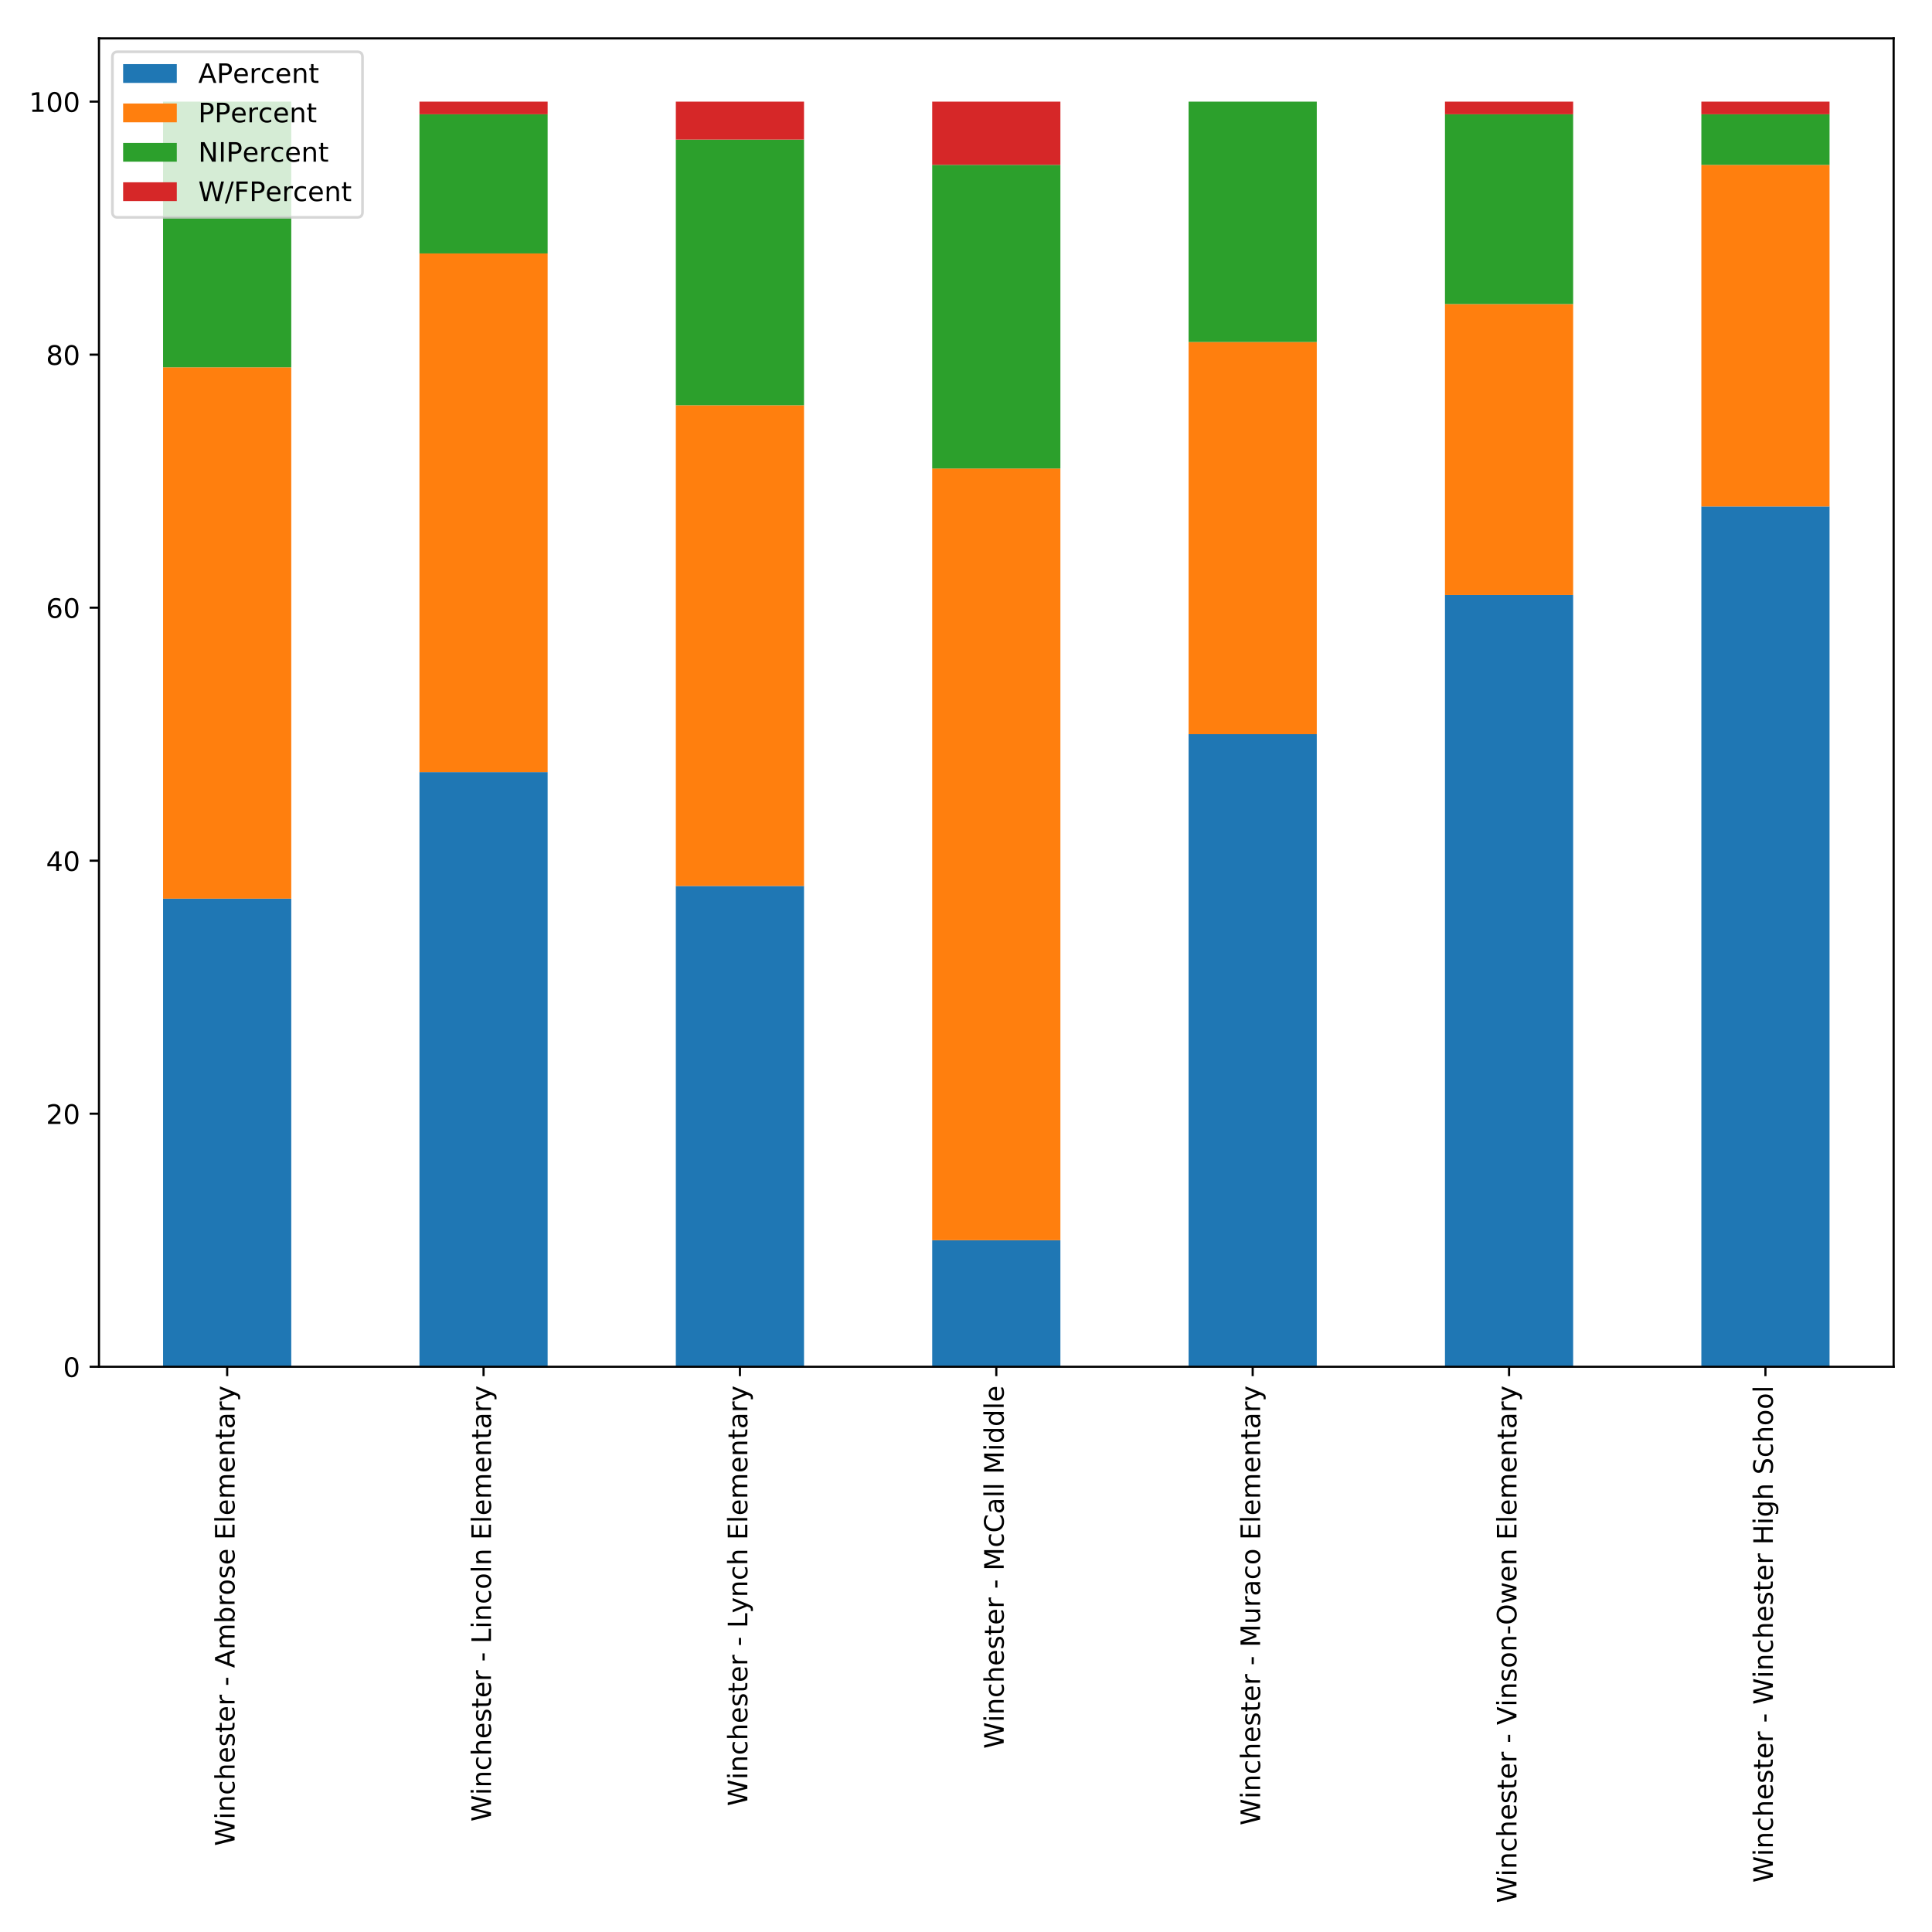<?xml version="1.0" encoding="utf-8" standalone="no"?>
<!DOCTYPE svg PUBLIC "-//W3C//DTD SVG 1.1//EN"
  "http://www.w3.org/Graphics/SVG/1.1/DTD/svg11.dtd">
<!-- Created with matplotlib (http://matplotlib.org/) -->
<svg height="720pt" version="1.1" viewBox="0 0 720 720" width="720pt" xmlns="http://www.w3.org/2000/svg" xmlns:xlink="http://www.w3.org/1999/xlink">
 <defs>
  <style type="text/css">
*{stroke-linecap:butt;stroke-linejoin:round;}
  </style>
 </defs>
 <g id="figure_1">
  <g id="patch_1">
   <path d="M 0 720 
L 720 720 
L 720 0 
L 0 0 
z
" style="fill:#ffffff;"/>
  </g>
  <g id="axes_1">
   <g id="patch_2">
    <path d="M 36.888 509.345 
L 705.7 509.345 
L 705.7 14.3 
L 36.888 14.3 
z
" style="fill:#ffffff;"/>
   </g>
   <g id="patch_3">
    <path clip-path="url(#p282d249df7)" d="M 60.774 509.345 
L 108.546 509.345 
L 108.546 334.901 
L 60.774 334.901 
z
" style="fill:#1f77b4;"/>
   </g>
   <g id="patch_4">
    <path clip-path="url(#p282d249df7)" d="M 156.318 509.345 
L 204.091 509.345 
L 204.091 287.754 
L 156.318 287.754 
z
" style="fill:#1f77b4;"/>
   </g>
   <g id="patch_5">
    <path clip-path="url(#p282d249df7)" d="M 251.863 509.345 
L 299.635 509.345 
L 299.635 330.186 
L 251.863 330.186 
z
" style="fill:#1f77b4;"/>
   </g>
   <g id="patch_6">
    <path clip-path="url(#p282d249df7)" d="M 347.408 509.345 
L 395.18 509.345 
L 395.18 462.198 
L 347.408 462.198 
z
" style="fill:#1f77b4;"/>
   </g>
   <g id="patch_7">
    <path clip-path="url(#p282d249df7)" d="M 442.952 509.345 
L 490.725 509.345 
L 490.725 273.609 
L 442.952 273.609 
z
" style="fill:#1f77b4;"/>
   </g>
   <g id="patch_8">
    <path clip-path="url(#p282d249df7)" d="M 538.497 509.345 
L 586.269 509.345 
L 586.269 221.748 
L 538.497 221.748 
z
" style="fill:#1f77b4;"/>
   </g>
   <g id="patch_9">
    <path clip-path="url(#p282d249df7)" d="M 634.042 509.345 
L 681.814 509.345 
L 681.814 188.745 
L 634.042 188.745 
z
" style="fill:#1f77b4;"/>
   </g>
   <g id="patch_10">
    <path clip-path="url(#p282d249df7)" d="M 60.774 334.901 
L 108.546 334.901 
L 108.546 136.883 
L 60.774 136.883 
z
" style="fill:#ff7f0e;"/>
   </g>
   <g id="patch_11">
    <path clip-path="url(#p282d249df7)" d="M 156.318 287.754 
L 204.091 287.754 
L 204.091 94.45 
L 156.318 94.45 
z
" style="fill:#ff7f0e;"/>
   </g>
   <g id="patch_12">
    <path clip-path="url(#p282d249df7)" d="M 251.863 330.186 
L 299.635 330.186 
L 299.635 151.027 
L 251.863 151.027 
z
" style="fill:#ff7f0e;"/>
   </g>
   <g id="patch_13">
    <path clip-path="url(#p282d249df7)" d="M 347.408 462.198 
L 395.18 462.198 
L 395.18 174.6 
L 347.408 174.6 
z
" style="fill:#ff7f0e;"/>
   </g>
   <g id="patch_14">
    <path clip-path="url(#p282d249df7)" d="M 442.952 273.609 
L 490.725 273.609 
L 490.725 127.453 
L 442.952 127.453 
z
" style="fill:#ff7f0e;"/>
   </g>
   <g id="patch_15">
    <path clip-path="url(#p282d249df7)" d="M 538.497 221.748 
L 586.269 221.748 
L 586.269 113.309 
L 538.497 113.309 
z
" style="fill:#ff7f0e;"/>
   </g>
   <g id="patch_16">
    <path clip-path="url(#p282d249df7)" d="M 634.042 188.745 
L 681.814 188.745 
L 681.814 61.447 
L 634.042 61.447 
z
" style="fill:#ff7f0e;"/>
   </g>
   <g id="patch_17">
    <path clip-path="url(#p282d249df7)" d="M 60.774 136.883 
L 108.546 136.883 
L 108.546 37.874 
L 60.774 37.874 
z
" style="fill:#2ca02c;"/>
   </g>
   <g id="patch_18">
    <path clip-path="url(#p282d249df7)" d="M 156.318 94.45 
L 204.091 94.45 
L 204.091 42.588 
L 156.318 42.588 
z
" style="fill:#2ca02c;"/>
   </g>
   <g id="patch_19">
    <path clip-path="url(#p282d249df7)" d="M 251.863 151.027 
L 299.635 151.027 
L 299.635 52.018 
L 251.863 52.018 
z
" style="fill:#2ca02c;"/>
   </g>
   <g id="patch_20">
    <path clip-path="url(#p282d249df7)" d="M 347.408 174.6 
L 395.18 174.6 
L 395.18 61.447 
L 347.408 61.447 
z
" style="fill:#2ca02c;"/>
   </g>
   <g id="patch_21">
    <path clip-path="url(#p282d249df7)" d="M 442.952 127.453 
L 490.725 127.453 
L 490.725 37.874 
L 442.952 37.874 
z
" style="fill:#2ca02c;"/>
   </g>
   <g id="patch_22">
    <path clip-path="url(#p282d249df7)" d="M 538.497 113.309 
L 586.269 113.309 
L 586.269 42.588 
L 538.497 42.588 
z
" style="fill:#2ca02c;"/>
   </g>
   <g id="patch_23">
    <path clip-path="url(#p282d249df7)" d="M 634.042 61.447 
L 681.814 61.447 
L 681.814 42.588 
L 634.042 42.588 
z
" style="fill:#2ca02c;"/>
   </g>
   <g id="patch_24">
    <path clip-path="url(#p282d249df7)" d="M 60.774 509.345 
L 108.546 509.345 
L 108.546 509.345 
L 60.774 509.345 
z
" style="fill:#d62728;"/>
   </g>
   <g id="patch_25">
    <path clip-path="url(#p282d249df7)" d="M 156.318 42.588 
L 204.091 42.588 
L 204.091 37.874 
L 156.318 37.874 
z
" style="fill:#d62728;"/>
   </g>
   <g id="patch_26">
    <path clip-path="url(#p282d249df7)" d="M 251.863 52.018 
L 299.635 52.018 
L 299.635 37.874 
L 251.863 37.874 
z
" style="fill:#d62728;"/>
   </g>
   <g id="patch_27">
    <path clip-path="url(#p282d249df7)" d="M 347.408 61.447 
L 395.18 61.447 
L 395.18 37.874 
L 347.408 37.874 
z
" style="fill:#d62728;"/>
   </g>
   <g id="patch_28">
    <path clip-path="url(#p282d249df7)" d="M 442.952 509.345 
L 490.725 509.345 
L 490.725 509.345 
L 442.952 509.345 
z
" style="fill:#d62728;"/>
   </g>
   <g id="patch_29">
    <path clip-path="url(#p282d249df7)" d="M 538.497 42.588 
L 586.269 42.588 
L 586.269 37.874 
L 538.497 37.874 
z
" style="fill:#d62728;"/>
   </g>
   <g id="patch_30">
    <path clip-path="url(#p282d249df7)" d="M 634.042 42.588 
L 681.814 42.588 
L 681.814 37.874 
L 634.042 37.874 
z
" style="fill:#d62728;"/>
   </g>
   <g id="matplotlib.axis_1">
    <g id="xtick_1">
     <g id="line2d_1">
      <defs>
       <path d="M 0 0 
L 0 3.5 
" id="mfb82cbf64e" style="stroke:#000000;stroke-width:0.8;"/>
      </defs>
      <g>
       <use style="stroke:#000000;stroke-width:0.8;" x="84.66" xlink:href="#mfb82cbf64e" y="509.345"/>
      </g>
     </g>
     <g id="text_1">
      <!-- Winchester - Ambrose Elementary -->
      <defs>
       <path d="M 3.328 72.906 
L 13.281 72.906 
L 28.609 11.281 
L 43.891 72.906 
L 54.984 72.906 
L 70.312 11.281 
L 85.594 72.906 
L 95.609 72.906 
L 77.297 0 
L 64.891 0 
L 49.516 63.281 
L 33.984 0 
L 21.578 0 
z
" id="DejaVuSans-57"/>
       <path d="M 9.422 54.688 
L 18.406 54.688 
L 18.406 0 
L 9.422 0 
z
M 9.422 75.984 
L 18.406 75.984 
L 18.406 64.594 
L 9.422 64.594 
z
" id="DejaVuSans-69"/>
       <path d="M 54.891 33.016 
L 54.891 0 
L 45.906 0 
L 45.906 32.719 
Q 45.906 40.484 42.875 44.328 
Q 39.844 48.188 33.797 48.188 
Q 26.516 48.188 22.312 43.547 
Q 18.109 38.922 18.109 30.906 
L 18.109 0 
L 9.078 0 
L 9.078 54.688 
L 18.109 54.688 
L 18.109 46.188 
Q 21.344 51.125 25.703 53.562 
Q 30.078 56 35.797 56 
Q 45.219 56 50.047 50.172 
Q 54.891 44.344 54.891 33.016 
z
" id="DejaVuSans-6e"/>
       <path d="M 48.781 52.594 
L 48.781 44.188 
Q 44.969 46.297 41.141 47.344 
Q 37.312 48.391 33.406 48.391 
Q 24.656 48.391 19.812 42.844 
Q 14.984 37.312 14.984 27.297 
Q 14.984 17.281 19.812 11.734 
Q 24.656 6.203 33.406 6.203 
Q 37.312 6.203 41.141 7.25 
Q 44.969 8.297 48.781 10.406 
L 48.781 2.094 
Q 45.016 0.344 40.984 -0.531 
Q 36.969 -1.422 32.422 -1.422 
Q 20.062 -1.422 12.781 6.344 
Q 5.516 14.109 5.516 27.297 
Q 5.516 40.672 12.859 48.328 
Q 20.219 56 33.016 56 
Q 37.156 56 41.109 55.141 
Q 45.062 54.297 48.781 52.594 
z
" id="DejaVuSans-63"/>
       <path d="M 54.891 33.016 
L 54.891 0 
L 45.906 0 
L 45.906 32.719 
Q 45.906 40.484 42.875 44.328 
Q 39.844 48.188 33.797 48.188 
Q 26.516 48.188 22.312 43.547 
Q 18.109 38.922 18.109 30.906 
L 18.109 0 
L 9.078 0 
L 9.078 75.984 
L 18.109 75.984 
L 18.109 46.188 
Q 21.344 51.125 25.703 53.562 
Q 30.078 56 35.797 56 
Q 45.219 56 50.047 50.172 
Q 54.891 44.344 54.891 33.016 
z
" id="DejaVuSans-68"/>
       <path d="M 56.203 29.594 
L 56.203 25.203 
L 14.891 25.203 
Q 15.484 15.922 20.484 11.062 
Q 25.484 6.203 34.422 6.203 
Q 39.594 6.203 44.453 7.469 
Q 49.312 8.734 54.109 11.281 
L 54.109 2.781 
Q 49.266 0.734 44.188 -0.344 
Q 39.109 -1.422 33.891 -1.422 
Q 20.797 -1.422 13.156 6.188 
Q 5.516 13.812 5.516 26.812 
Q 5.516 40.234 12.766 48.109 
Q 20.016 56 32.328 56 
Q 43.359 56 49.781 48.891 
Q 56.203 41.797 56.203 29.594 
z
M 47.219 32.234 
Q 47.125 39.594 43.094 43.984 
Q 39.062 48.391 32.422 48.391 
Q 24.906 48.391 20.391 44.141 
Q 15.875 39.891 15.188 32.172 
z
" id="DejaVuSans-65"/>
       <path d="M 44.281 53.078 
L 44.281 44.578 
Q 40.484 46.531 36.375 47.5 
Q 32.281 48.484 27.875 48.484 
Q 21.188 48.484 17.844 46.438 
Q 14.5 44.391 14.5 40.281 
Q 14.5 37.156 16.891 35.375 
Q 19.281 33.594 26.516 31.984 
L 29.594 31.297 
Q 39.156 29.25 43.188 25.516 
Q 47.219 21.781 47.219 15.094 
Q 47.219 7.469 41.188 3.016 
Q 35.156 -1.422 24.609 -1.422 
Q 20.219 -1.422 15.453 -0.562 
Q 10.688 0.297 5.422 2 
L 5.422 11.281 
Q 10.406 8.688 15.234 7.391 
Q 20.062 6.109 24.812 6.109 
Q 31.156 6.109 34.562 8.281 
Q 37.984 10.453 37.984 14.406 
Q 37.984 18.062 35.516 20.016 
Q 33.062 21.969 24.703 23.781 
L 21.578 24.516 
Q 13.234 26.266 9.516 29.906 
Q 5.812 33.547 5.812 39.891 
Q 5.812 47.609 11.281 51.797 
Q 16.75 56 26.812 56 
Q 31.781 56 36.172 55.266 
Q 40.578 54.547 44.281 53.078 
z
" id="DejaVuSans-73"/>
       <path d="M 18.312 70.219 
L 18.312 54.688 
L 36.812 54.688 
L 36.812 47.703 
L 18.312 47.703 
L 18.312 18.016 
Q 18.312 11.328 20.141 9.422 
Q 21.969 7.516 27.594 7.516 
L 36.812 7.516 
L 36.812 0 
L 27.594 0 
Q 17.188 0 13.234 3.875 
Q 9.281 7.766 9.281 18.016 
L 9.281 47.703 
L 2.688 47.703 
L 2.688 54.688 
L 9.281 54.688 
L 9.281 70.219 
z
" id="DejaVuSans-74"/>
       <path d="M 41.109 46.297 
Q 39.594 47.172 37.812 47.578 
Q 36.031 48 33.891 48 
Q 26.266 48 22.188 43.047 
Q 18.109 38.094 18.109 28.812 
L 18.109 0 
L 9.078 0 
L 9.078 54.688 
L 18.109 54.688 
L 18.109 46.188 
Q 20.953 51.172 25.484 53.578 
Q 30.031 56 36.531 56 
Q 37.453 56 38.578 55.875 
Q 39.703 55.766 41.062 55.516 
z
" id="DejaVuSans-72"/>
       <path id="DejaVuSans-20"/>
       <path d="M 4.891 31.391 
L 31.203 31.391 
L 31.203 23.391 
L 4.891 23.391 
z
" id="DejaVuSans-2d"/>
       <path d="M 34.188 63.188 
L 20.797 26.906 
L 47.609 26.906 
z
M 28.609 72.906 
L 39.797 72.906 
L 67.578 0 
L 57.328 0 
L 50.688 18.703 
L 17.828 18.703 
L 11.188 0 
L 0.781 0 
z
" id="DejaVuSans-41"/>
       <path d="M 52 44.188 
Q 55.375 50.25 60.062 53.125 
Q 64.75 56 71.094 56 
Q 79.641 56 84.281 50.016 
Q 88.922 44.047 88.922 33.016 
L 88.922 0 
L 79.891 0 
L 79.891 32.719 
Q 79.891 40.578 77.094 44.375 
Q 74.312 48.188 68.609 48.188 
Q 61.625 48.188 57.562 43.547 
Q 53.516 38.922 53.516 30.906 
L 53.516 0 
L 44.484 0 
L 44.484 32.719 
Q 44.484 40.625 41.703 44.406 
Q 38.922 48.188 33.109 48.188 
Q 26.219 48.188 22.156 43.531 
Q 18.109 38.875 18.109 30.906 
L 18.109 0 
L 9.078 0 
L 9.078 54.688 
L 18.109 54.688 
L 18.109 46.188 
Q 21.188 51.219 25.484 53.609 
Q 29.781 56 35.688 56 
Q 41.656 56 45.828 52.969 
Q 50 49.953 52 44.188 
z
" id="DejaVuSans-6d"/>
       <path d="M 48.688 27.297 
Q 48.688 37.203 44.609 42.844 
Q 40.531 48.484 33.406 48.484 
Q 26.266 48.484 22.188 42.844 
Q 18.109 37.203 18.109 27.297 
Q 18.109 17.391 22.188 11.75 
Q 26.266 6.109 33.406 6.109 
Q 40.531 6.109 44.609 11.75 
Q 48.688 17.391 48.688 27.297 
z
M 18.109 46.391 
Q 20.953 51.266 25.266 53.625 
Q 29.594 56 35.594 56 
Q 45.562 56 51.781 48.094 
Q 58.016 40.188 58.016 27.297 
Q 58.016 14.406 51.781 6.484 
Q 45.562 -1.422 35.594 -1.422 
Q 29.594 -1.422 25.266 0.953 
Q 20.953 3.328 18.109 8.203 
L 18.109 0 
L 9.078 0 
L 9.078 75.984 
L 18.109 75.984 
z
" id="DejaVuSans-62"/>
       <path d="M 30.609 48.391 
Q 23.391 48.391 19.188 42.75 
Q 14.984 37.109 14.984 27.297 
Q 14.984 17.484 19.156 11.844 
Q 23.344 6.203 30.609 6.203 
Q 37.797 6.203 41.984 11.859 
Q 46.188 17.531 46.188 27.297 
Q 46.188 37.016 41.984 42.703 
Q 37.797 48.391 30.609 48.391 
z
M 30.609 56 
Q 42.328 56 49.016 48.375 
Q 55.719 40.766 55.719 27.297 
Q 55.719 13.875 49.016 6.219 
Q 42.328 -1.422 30.609 -1.422 
Q 18.844 -1.422 12.172 6.219 
Q 5.516 13.875 5.516 27.297 
Q 5.516 40.766 12.172 48.375 
Q 18.844 56 30.609 56 
z
" id="DejaVuSans-6f"/>
       <path d="M 9.812 72.906 
L 55.906 72.906 
L 55.906 64.594 
L 19.672 64.594 
L 19.672 43.016 
L 54.391 43.016 
L 54.391 34.719 
L 19.672 34.719 
L 19.672 8.297 
L 56.781 8.297 
L 56.781 0 
L 9.812 0 
z
" id="DejaVuSans-45"/>
       <path d="M 9.422 75.984 
L 18.406 75.984 
L 18.406 0 
L 9.422 0 
z
" id="DejaVuSans-6c"/>
       <path d="M 34.281 27.484 
Q 23.391 27.484 19.188 25 
Q 14.984 22.516 14.984 16.5 
Q 14.984 11.719 18.141 8.906 
Q 21.297 6.109 26.703 6.109 
Q 34.188 6.109 38.703 11.406 
Q 43.219 16.703 43.219 25.484 
L 43.219 27.484 
z
M 52.203 31.203 
L 52.203 0 
L 43.219 0 
L 43.219 8.297 
Q 40.141 3.328 35.547 0.953 
Q 30.953 -1.422 24.312 -1.422 
Q 15.922 -1.422 10.953 3.297 
Q 6 8.016 6 15.922 
Q 6 25.141 12.172 29.828 
Q 18.359 34.516 30.609 34.516 
L 43.219 34.516 
L 43.219 35.406 
Q 43.219 41.609 39.141 45 
Q 35.062 48.391 27.688 48.391 
Q 23 48.391 18.547 47.266 
Q 14.109 46.141 10.016 43.891 
L 10.016 52.203 
Q 14.938 54.109 19.578 55.047 
Q 24.219 56 28.609 56 
Q 40.484 56 46.344 49.844 
Q 52.203 43.703 52.203 31.203 
z
" id="DejaVuSans-61"/>
       <path d="M 32.172 -5.078 
Q 28.375 -14.844 24.75 -17.812 
Q 21.141 -20.797 15.094 -20.797 
L 7.906 -20.797 
L 7.906 -13.281 
L 13.188 -13.281 
Q 16.891 -13.281 18.938 -11.516 
Q 21 -9.766 23.484 -3.219 
L 25.094 0.875 
L 2.984 54.688 
L 12.5 54.688 
L 29.594 11.922 
L 46.688 54.688 
L 56.203 54.688 
z
" id="DejaVuSans-79"/>
      </defs>
      <g transform="translate(87.419 687.948)rotate(-90)scale(0.1 -0.1)">
       <use xlink:href="#DejaVuSans-57"/>
       <use x="98.846" xlink:href="#DejaVuSans-69"/>
       <use x="126.629" xlink:href="#DejaVuSans-6e"/>
       <use x="190.008" xlink:href="#DejaVuSans-63"/>
       <use x="244.988" xlink:href="#DejaVuSans-68"/>
       <use x="308.367" xlink:href="#DejaVuSans-65"/>
       <use x="369.891" xlink:href="#DejaVuSans-73"/>
       <use x="421.99" xlink:href="#DejaVuSans-74"/>
       <use x="461.199" xlink:href="#DejaVuSans-65"/>
       <use x="522.723" xlink:href="#DejaVuSans-72"/>
       <use x="563.836" xlink:href="#DejaVuSans-20"/>
       <use x="595.623" xlink:href="#DejaVuSans-2d"/>
       <use x="631.707" xlink:href="#DejaVuSans-20"/>
       <use x="663.494" xlink:href="#DejaVuSans-41"/>
       <use x="731.902" xlink:href="#DejaVuSans-6d"/>
       <use x="829.314" xlink:href="#DejaVuSans-62"/>
       <use x="892.791" xlink:href="#DejaVuSans-72"/>
       <use x="933.873" xlink:href="#DejaVuSans-6f"/>
       <use x="995.055" xlink:href="#DejaVuSans-73"/>
       <use x="1047.154" xlink:href="#DejaVuSans-65"/>
       <use x="1108.678" xlink:href="#DejaVuSans-20"/>
       <use x="1140.465" xlink:href="#DejaVuSans-45"/>
       <use x="1203.648" xlink:href="#DejaVuSans-6c"/>
       <use x="1231.432" xlink:href="#DejaVuSans-65"/>
       <use x="1292.955" xlink:href="#DejaVuSans-6d"/>
       <use x="1390.367" xlink:href="#DejaVuSans-65"/>
       <use x="1451.891" xlink:href="#DejaVuSans-6e"/>
       <use x="1515.27" xlink:href="#DejaVuSans-74"/>
       <use x="1554.479" xlink:href="#DejaVuSans-61"/>
       <use x="1615.758" xlink:href="#DejaVuSans-72"/>
       <use x="1656.871" xlink:href="#DejaVuSans-79"/>
      </g>
     </g>
    </g>
    <g id="xtick_2">
     <g id="line2d_2">
      <g>
       <use style="stroke:#000000;stroke-width:0.8;" x="180.204" xlink:href="#mfb82cbf64e" y="509.345"/>
      </g>
     </g>
     <g id="text_2">
      <!-- Winchester - Lincoln Elementary -->
      <defs>
       <path d="M 9.812 72.906 
L 19.672 72.906 
L 19.672 8.297 
L 55.172 8.297 
L 55.172 0 
L 9.812 0 
z
" id="DejaVuSans-4c"/>
      </defs>
      <g transform="translate(182.964 678.85)rotate(-90)scale(0.1 -0.1)">
       <use xlink:href="#DejaVuSans-57"/>
       <use x="98.846" xlink:href="#DejaVuSans-69"/>
       <use x="126.629" xlink:href="#DejaVuSans-6e"/>
       <use x="190.008" xlink:href="#DejaVuSans-63"/>
       <use x="244.988" xlink:href="#DejaVuSans-68"/>
       <use x="308.367" xlink:href="#DejaVuSans-65"/>
       <use x="369.891" xlink:href="#DejaVuSans-73"/>
       <use x="421.99" xlink:href="#DejaVuSans-74"/>
       <use x="461.199" xlink:href="#DejaVuSans-65"/>
       <use x="522.723" xlink:href="#DejaVuSans-72"/>
       <use x="563.836" xlink:href="#DejaVuSans-20"/>
       <use x="595.623" xlink:href="#DejaVuSans-2d"/>
       <use x="631.707" xlink:href="#DejaVuSans-20"/>
       <use x="663.494" xlink:href="#DejaVuSans-4c"/>
       <use x="719.207" xlink:href="#DejaVuSans-69"/>
       <use x="746.99" xlink:href="#DejaVuSans-6e"/>
       <use x="810.369" xlink:href="#DejaVuSans-63"/>
       <use x="865.35" xlink:href="#DejaVuSans-6f"/>
       <use x="926.531" xlink:href="#DejaVuSans-6c"/>
       <use x="954.314" xlink:href="#DejaVuSans-6e"/>
       <use x="1017.693" xlink:href="#DejaVuSans-20"/>
       <use x="1049.48" xlink:href="#DejaVuSans-45"/>
       <use x="1112.664" xlink:href="#DejaVuSans-6c"/>
       <use x="1140.447" xlink:href="#DejaVuSans-65"/>
       <use x="1201.971" xlink:href="#DejaVuSans-6d"/>
       <use x="1299.383" xlink:href="#DejaVuSans-65"/>
       <use x="1360.906" xlink:href="#DejaVuSans-6e"/>
       <use x="1424.285" xlink:href="#DejaVuSans-74"/>
       <use x="1463.494" xlink:href="#DejaVuSans-61"/>
       <use x="1524.773" xlink:href="#DejaVuSans-72"/>
       <use x="1565.887" xlink:href="#DejaVuSans-79"/>
      </g>
     </g>
    </g>
    <g id="xtick_3">
     <g id="line2d_3">
      <g>
       <use style="stroke:#000000;stroke-width:0.8;" x="275.749" xlink:href="#mfb82cbf64e" y="509.345"/>
      </g>
     </g>
     <g id="text_3">
      <!-- Winchester - Lynch Elementary -->
      <g transform="translate(278.508 673.08)rotate(-90)scale(0.1 -0.1)">
       <use xlink:href="#DejaVuSans-57"/>
       <use x="98.846" xlink:href="#DejaVuSans-69"/>
       <use x="126.629" xlink:href="#DejaVuSans-6e"/>
       <use x="190.008" xlink:href="#DejaVuSans-63"/>
       <use x="244.988" xlink:href="#DejaVuSans-68"/>
       <use x="308.367" xlink:href="#DejaVuSans-65"/>
       <use x="369.891" xlink:href="#DejaVuSans-73"/>
       <use x="421.99" xlink:href="#DejaVuSans-74"/>
       <use x="461.199" xlink:href="#DejaVuSans-65"/>
       <use x="522.723" xlink:href="#DejaVuSans-72"/>
       <use x="563.836" xlink:href="#DejaVuSans-20"/>
       <use x="595.623" xlink:href="#DejaVuSans-2d"/>
       <use x="631.707" xlink:href="#DejaVuSans-20"/>
       <use x="663.494" xlink:href="#DejaVuSans-4c"/>
       <use x="719.066" xlink:href="#DejaVuSans-79"/>
       <use x="778.246" xlink:href="#DejaVuSans-6e"/>
       <use x="841.625" xlink:href="#DejaVuSans-63"/>
       <use x="896.605" xlink:href="#DejaVuSans-68"/>
       <use x="959.984" xlink:href="#DejaVuSans-20"/>
       <use x="991.771" xlink:href="#DejaVuSans-45"/>
       <use x="1054.955" xlink:href="#DejaVuSans-6c"/>
       <use x="1082.738" xlink:href="#DejaVuSans-65"/>
       <use x="1144.262" xlink:href="#DejaVuSans-6d"/>
       <use x="1241.674" xlink:href="#DejaVuSans-65"/>
       <use x="1303.197" xlink:href="#DejaVuSans-6e"/>
       <use x="1366.576" xlink:href="#DejaVuSans-74"/>
       <use x="1405.785" xlink:href="#DejaVuSans-61"/>
       <use x="1467.064" xlink:href="#DejaVuSans-72"/>
       <use x="1508.178" xlink:href="#DejaVuSans-79"/>
      </g>
     </g>
    </g>
    <g id="xtick_4">
     <g id="line2d_4">
      <g>
       <use style="stroke:#000000;stroke-width:0.8;" x="371.294" xlink:href="#mfb82cbf64e" y="509.345"/>
      </g>
     </g>
     <g id="text_4">
      <!-- Winchester - McCall Middle -->
      <defs>
       <path d="M 9.812 72.906 
L 24.516 72.906 
L 43.109 23.297 
L 61.812 72.906 
L 76.516 72.906 
L 76.516 0 
L 66.891 0 
L 66.891 64.016 
L 48.094 14.016 
L 38.188 14.016 
L 19.391 64.016 
L 19.391 0 
L 9.812 0 
z
" id="DejaVuSans-4d"/>
       <path d="M 64.406 67.281 
L 64.406 56.891 
Q 59.422 61.531 53.781 63.812 
Q 48.141 66.109 41.797 66.109 
Q 29.297 66.109 22.656 58.469 
Q 16.016 50.828 16.016 36.375 
Q 16.016 21.969 22.656 14.328 
Q 29.297 6.688 41.797 6.688 
Q 48.141 6.688 53.781 8.984 
Q 59.422 11.281 64.406 15.922 
L 64.406 5.609 
Q 59.234 2.094 53.438 0.328 
Q 47.656 -1.422 41.219 -1.422 
Q 24.656 -1.422 15.125 8.703 
Q 5.609 18.844 5.609 36.375 
Q 5.609 53.953 15.125 64.078 
Q 24.656 74.219 41.219 74.219 
Q 47.75 74.219 53.531 72.484 
Q 59.328 70.75 64.406 67.281 
z
" id="DejaVuSans-43"/>
       <path d="M 45.406 46.391 
L 45.406 75.984 
L 54.391 75.984 
L 54.391 0 
L 45.406 0 
L 45.406 8.203 
Q 42.578 3.328 38.25 0.953 
Q 33.938 -1.422 27.875 -1.422 
Q 17.969 -1.422 11.734 6.484 
Q 5.516 14.406 5.516 27.297 
Q 5.516 40.188 11.734 48.094 
Q 17.969 56 27.875 56 
Q 33.938 56 38.25 53.625 
Q 42.578 51.266 45.406 46.391 
z
M 14.797 27.297 
Q 14.797 17.391 18.875 11.75 
Q 22.953 6.109 30.078 6.109 
Q 37.203 6.109 41.297 11.75 
Q 45.406 17.391 45.406 27.297 
Q 45.406 37.203 41.297 42.844 
Q 37.203 48.484 30.078 48.484 
Q 22.953 48.484 18.875 42.844 
Q 14.797 37.203 14.797 27.297 
z
" id="DejaVuSans-64"/>
      </defs>
      <g transform="translate(374.053 651.698)rotate(-90)scale(0.1 -0.1)">
       <use xlink:href="#DejaVuSans-57"/>
       <use x="98.846" xlink:href="#DejaVuSans-69"/>
       <use x="126.629" xlink:href="#DejaVuSans-6e"/>
       <use x="190.008" xlink:href="#DejaVuSans-63"/>
       <use x="244.988" xlink:href="#DejaVuSans-68"/>
       <use x="308.367" xlink:href="#DejaVuSans-65"/>
       <use x="369.891" xlink:href="#DejaVuSans-73"/>
       <use x="421.99" xlink:href="#DejaVuSans-74"/>
       <use x="461.199" xlink:href="#DejaVuSans-65"/>
       <use x="522.723" xlink:href="#DejaVuSans-72"/>
       <use x="563.836" xlink:href="#DejaVuSans-20"/>
       <use x="595.623" xlink:href="#DejaVuSans-2d"/>
       <use x="631.707" xlink:href="#DejaVuSans-20"/>
       <use x="663.494" xlink:href="#DejaVuSans-4d"/>
       <use x="749.773" xlink:href="#DejaVuSans-63"/>
       <use x="804.754" xlink:href="#DejaVuSans-43"/>
       <use x="874.578" xlink:href="#DejaVuSans-61"/>
       <use x="935.857" xlink:href="#DejaVuSans-6c"/>
       <use x="963.641" xlink:href="#DejaVuSans-6c"/>
       <use x="991.424" xlink:href="#DejaVuSans-20"/>
       <use x="1023.211" xlink:href="#DejaVuSans-4d"/>
       <use x="1109.49" xlink:href="#DejaVuSans-69"/>
       <use x="1137.273" xlink:href="#DejaVuSans-64"/>
       <use x="1200.75" xlink:href="#DejaVuSans-64"/>
       <use x="1264.227" xlink:href="#DejaVuSans-6c"/>
       <use x="1292.01" xlink:href="#DejaVuSans-65"/>
      </g>
     </g>
    </g>
    <g id="xtick_5">
     <g id="line2d_5">
      <g>
       <use style="stroke:#000000;stroke-width:0.8;" x="466.838" xlink:href="#mfb82cbf64e" y="509.345"/>
      </g>
     </g>
     <g id="text_5">
      <!-- Winchester - Muraco Elementary -->
      <defs>
       <path d="M 8.5 21.578 
L 8.5 54.688 
L 17.484 54.688 
L 17.484 21.922 
Q 17.484 14.156 20.5 10.266 
Q 23.531 6.391 29.594 6.391 
Q 36.859 6.391 41.078 11.031 
Q 45.312 15.672 45.312 23.688 
L 45.312 54.688 
L 54.297 54.688 
L 54.297 0 
L 45.312 0 
L 45.312 8.406 
Q 42.047 3.422 37.719 1 
Q 33.406 -1.422 27.688 -1.422 
Q 18.266 -1.422 13.375 4.438 
Q 8.5 10.297 8.5 21.578 
z
M 31.109 56 
z
" id="DejaVuSans-75"/>
      </defs>
      <g transform="translate(469.598 680.252)rotate(-90)scale(0.1 -0.1)">
       <use xlink:href="#DejaVuSans-57"/>
       <use x="98.846" xlink:href="#DejaVuSans-69"/>
       <use x="126.629" xlink:href="#DejaVuSans-6e"/>
       <use x="190.008" xlink:href="#DejaVuSans-63"/>
       <use x="244.988" xlink:href="#DejaVuSans-68"/>
       <use x="308.367" xlink:href="#DejaVuSans-65"/>
       <use x="369.891" xlink:href="#DejaVuSans-73"/>
       <use x="421.99" xlink:href="#DejaVuSans-74"/>
       <use x="461.199" xlink:href="#DejaVuSans-65"/>
       <use x="522.723" xlink:href="#DejaVuSans-72"/>
       <use x="563.836" xlink:href="#DejaVuSans-20"/>
       <use x="595.623" xlink:href="#DejaVuSans-2d"/>
       <use x="631.707" xlink:href="#DejaVuSans-20"/>
       <use x="663.494" xlink:href="#DejaVuSans-4d"/>
       <use x="749.773" xlink:href="#DejaVuSans-75"/>
       <use x="813.152" xlink:href="#DejaVuSans-72"/>
       <use x="854.266" xlink:href="#DejaVuSans-61"/>
       <use x="915.545" xlink:href="#DejaVuSans-63"/>
       <use x="970.525" xlink:href="#DejaVuSans-6f"/>
       <use x="1031.707" xlink:href="#DejaVuSans-20"/>
       <use x="1063.494" xlink:href="#DejaVuSans-45"/>
       <use x="1126.678" xlink:href="#DejaVuSans-6c"/>
       <use x="1154.461" xlink:href="#DejaVuSans-65"/>
       <use x="1215.984" xlink:href="#DejaVuSans-6d"/>
       <use x="1313.396" xlink:href="#DejaVuSans-65"/>
       <use x="1374.92" xlink:href="#DejaVuSans-6e"/>
       <use x="1438.299" xlink:href="#DejaVuSans-74"/>
       <use x="1477.508" xlink:href="#DejaVuSans-61"/>
       <use x="1538.787" xlink:href="#DejaVuSans-72"/>
       <use x="1579.9" xlink:href="#DejaVuSans-79"/>
      </g>
     </g>
    </g>
    <g id="xtick_6">
     <g id="line2d_6">
      <g>
       <use style="stroke:#000000;stroke-width:0.8;" x="562.383" xlink:href="#mfb82cbf64e" y="509.345"/>
      </g>
     </g>
     <g id="text_6">
      <!-- Winchester - Vinson-Owen Elementary -->
      <defs>
       <path d="M 28.609 0 
L 0.781 72.906 
L 11.078 72.906 
L 34.188 11.531 
L 57.328 72.906 
L 67.578 72.906 
L 39.797 0 
z
" id="DejaVuSans-56"/>
       <path d="M 39.406 66.219 
Q 28.656 66.219 22.328 58.203 
Q 16.016 50.203 16.016 36.375 
Q 16.016 22.609 22.328 14.594 
Q 28.656 6.594 39.406 6.594 
Q 50.141 6.594 56.422 14.594 
Q 62.703 22.609 62.703 36.375 
Q 62.703 50.203 56.422 58.203 
Q 50.141 66.219 39.406 66.219 
z
M 39.406 74.219 
Q 54.734 74.219 63.906 63.938 
Q 73.094 53.656 73.094 36.375 
Q 73.094 19.141 63.906 8.859 
Q 54.734 -1.422 39.406 -1.422 
Q 24.031 -1.422 14.812 8.828 
Q 5.609 19.094 5.609 36.375 
Q 5.609 53.656 14.812 63.938 
Q 24.031 74.219 39.406 74.219 
z
" id="DejaVuSans-4f"/>
       <path d="M 4.203 54.688 
L 13.188 54.688 
L 24.422 12.016 
L 35.594 54.688 
L 46.188 54.688 
L 57.422 12.016 
L 68.609 54.688 
L 77.594 54.688 
L 63.281 0 
L 52.688 0 
L 40.922 44.828 
L 29.109 0 
L 18.5 0 
z
" id="DejaVuSans-77"/>
      </defs>
      <g transform="translate(565.142 709.2)rotate(-90)scale(0.1 -0.1)">
       <use xlink:href="#DejaVuSans-57"/>
       <use x="98.846" xlink:href="#DejaVuSans-69"/>
       <use x="126.629" xlink:href="#DejaVuSans-6e"/>
       <use x="190.008" xlink:href="#DejaVuSans-63"/>
       <use x="244.988" xlink:href="#DejaVuSans-68"/>
       <use x="308.367" xlink:href="#DejaVuSans-65"/>
       <use x="369.891" xlink:href="#DejaVuSans-73"/>
       <use x="421.99" xlink:href="#DejaVuSans-74"/>
       <use x="461.199" xlink:href="#DejaVuSans-65"/>
       <use x="522.723" xlink:href="#DejaVuSans-72"/>
       <use x="563.836" xlink:href="#DejaVuSans-20"/>
       <use x="595.623" xlink:href="#DejaVuSans-2d"/>
       <use x="631.707" xlink:href="#DejaVuSans-20"/>
       <use x="663.494" xlink:href="#DejaVuSans-56"/>
       <use x="731.871" xlink:href="#DejaVuSans-69"/>
       <use x="759.654" xlink:href="#DejaVuSans-6e"/>
       <use x="823.033" xlink:href="#DejaVuSans-73"/>
       <use x="875.133" xlink:href="#DejaVuSans-6f"/>
       <use x="936.314" xlink:href="#DejaVuSans-6e"/>
       <use x="999.693" xlink:href="#DejaVuSans-2d"/>
       <use x="1035.809" xlink:href="#DejaVuSans-4f"/>
       <use x="1114.52" xlink:href="#DejaVuSans-77"/>
       <use x="1196.307" xlink:href="#DejaVuSans-65"/>
       <use x="1257.83" xlink:href="#DejaVuSans-6e"/>
       <use x="1321.209" xlink:href="#DejaVuSans-20"/>
       <use x="1352.996" xlink:href="#DejaVuSans-45"/>
       <use x="1416.18" xlink:href="#DejaVuSans-6c"/>
       <use x="1443.963" xlink:href="#DejaVuSans-65"/>
       <use x="1505.486" xlink:href="#DejaVuSans-6d"/>
       <use x="1602.898" xlink:href="#DejaVuSans-65"/>
       <use x="1664.422" xlink:href="#DejaVuSans-6e"/>
       <use x="1727.801" xlink:href="#DejaVuSans-74"/>
       <use x="1767.01" xlink:href="#DejaVuSans-61"/>
       <use x="1828.289" xlink:href="#DejaVuSans-72"/>
       <use x="1869.402" xlink:href="#DejaVuSans-79"/>
      </g>
     </g>
    </g>
    <g id="xtick_7">
     <g id="line2d_7">
      <g>
       <use style="stroke:#000000;stroke-width:0.8;" x="657.928" xlink:href="#mfb82cbf64e" y="509.345"/>
      </g>
     </g>
     <g id="text_7">
      <!-- Winchester - Winchester High School -->
      <defs>
       <path d="M 9.812 72.906 
L 19.672 72.906 
L 19.672 43.016 
L 55.516 43.016 
L 55.516 72.906 
L 65.375 72.906 
L 65.375 0 
L 55.516 0 
L 55.516 34.719 
L 19.672 34.719 
L 19.672 0 
L 9.812 0 
z
" id="DejaVuSans-48"/>
       <path d="M 45.406 27.984 
Q 45.406 37.75 41.375 43.109 
Q 37.359 48.484 30.078 48.484 
Q 22.859 48.484 18.828 43.109 
Q 14.797 37.75 14.797 27.984 
Q 14.797 18.266 18.828 12.891 
Q 22.859 7.516 30.078 7.516 
Q 37.359 7.516 41.375 12.891 
Q 45.406 18.266 45.406 27.984 
z
M 54.391 6.781 
Q 54.391 -7.172 48.188 -13.984 
Q 42 -20.797 29.203 -20.797 
Q 24.469 -20.797 20.266 -20.094 
Q 16.062 -19.391 12.109 -17.922 
L 12.109 -9.188 
Q 16.062 -11.328 19.922 -12.344 
Q 23.781 -13.375 27.781 -13.375 
Q 36.625 -13.375 41.016 -8.766 
Q 45.406 -4.156 45.406 5.172 
L 45.406 9.625 
Q 42.625 4.781 38.281 2.391 
Q 33.938 0 27.875 0 
Q 17.828 0 11.672 7.656 
Q 5.516 15.328 5.516 27.984 
Q 5.516 40.672 11.672 48.328 
Q 17.828 56 27.875 56 
Q 33.938 56 38.281 53.609 
Q 42.625 51.219 45.406 46.391 
L 45.406 54.688 
L 54.391 54.688 
z
" id="DejaVuSans-67"/>
       <path d="M 53.516 70.516 
L 53.516 60.891 
Q 47.906 63.578 42.922 64.891 
Q 37.938 66.219 33.297 66.219 
Q 25.25 66.219 20.875 63.094 
Q 16.5 59.969 16.5 54.203 
Q 16.5 49.359 19.406 46.891 
Q 22.312 44.438 30.422 42.922 
L 36.375 41.703 
Q 47.406 39.594 52.656 34.297 
Q 57.906 29 57.906 20.125 
Q 57.906 9.516 50.797 4.047 
Q 43.703 -1.422 29.984 -1.422 
Q 24.812 -1.422 18.969 -0.25 
Q 13.141 0.922 6.891 3.219 
L 6.891 13.375 
Q 12.891 10.016 18.656 8.297 
Q 24.422 6.594 29.984 6.594 
Q 38.422 6.594 43.016 9.906 
Q 47.609 13.234 47.609 19.391 
Q 47.609 24.75 44.312 27.781 
Q 41.016 30.812 33.5 32.328 
L 27.484 33.5 
Q 16.453 35.688 11.516 40.375 
Q 6.594 45.062 6.594 53.422 
Q 6.594 63.094 13.406 68.656 
Q 20.219 74.219 32.172 74.219 
Q 37.312 74.219 42.625 73.281 
Q 47.953 72.359 53.516 70.516 
z
" id="DejaVuSans-53"/>
      </defs>
      <g transform="translate(660.687 701.616)rotate(-90)scale(0.1 -0.1)">
       <use xlink:href="#DejaVuSans-57"/>
       <use x="98.846" xlink:href="#DejaVuSans-69"/>
       <use x="126.629" xlink:href="#DejaVuSans-6e"/>
       <use x="190.008" xlink:href="#DejaVuSans-63"/>
       <use x="244.988" xlink:href="#DejaVuSans-68"/>
       <use x="308.367" xlink:href="#DejaVuSans-65"/>
       <use x="369.891" xlink:href="#DejaVuSans-73"/>
       <use x="421.99" xlink:href="#DejaVuSans-74"/>
       <use x="461.199" xlink:href="#DejaVuSans-65"/>
       <use x="522.723" xlink:href="#DejaVuSans-72"/>
       <use x="563.836" xlink:href="#DejaVuSans-20"/>
       <use x="595.623" xlink:href="#DejaVuSans-2d"/>
       <use x="631.707" xlink:href="#DejaVuSans-20"/>
       <use x="663.494" xlink:href="#DejaVuSans-57"/>
       <use x="762.34" xlink:href="#DejaVuSans-69"/>
       <use x="790.123" xlink:href="#DejaVuSans-6e"/>
       <use x="853.502" xlink:href="#DejaVuSans-63"/>
       <use x="908.482" xlink:href="#DejaVuSans-68"/>
       <use x="971.861" xlink:href="#DejaVuSans-65"/>
       <use x="1033.385" xlink:href="#DejaVuSans-73"/>
       <use x="1085.484" xlink:href="#DejaVuSans-74"/>
       <use x="1124.693" xlink:href="#DejaVuSans-65"/>
       <use x="1186.217" xlink:href="#DejaVuSans-72"/>
       <use x="1227.33" xlink:href="#DejaVuSans-20"/>
       <use x="1259.117" xlink:href="#DejaVuSans-48"/>
       <use x="1334.312" xlink:href="#DejaVuSans-69"/>
       <use x="1362.096" xlink:href="#DejaVuSans-67"/>
       <use x="1425.572" xlink:href="#DejaVuSans-68"/>
       <use x="1488.951" xlink:href="#DejaVuSans-20"/>
       <use x="1520.738" xlink:href="#DejaVuSans-53"/>
       <use x="1584.215" xlink:href="#DejaVuSans-63"/>
       <use x="1639.195" xlink:href="#DejaVuSans-68"/>
       <use x="1702.574" xlink:href="#DejaVuSans-6f"/>
       <use x="1763.756" xlink:href="#DejaVuSans-6f"/>
       <use x="1824.938" xlink:href="#DejaVuSans-6c"/>
      </g>
     </g>
    </g>
   </g>
   <g id="matplotlib.axis_2">
    <g id="ytick_1">
     <g id="line2d_8">
      <defs>
       <path d="M 0 0 
L -3.5 0 
" id="me3d42264f7" style="stroke:#000000;stroke-width:0.8;"/>
      </defs>
      <g>
       <use style="stroke:#000000;stroke-width:0.8;" x="36.888" xlink:href="#me3d42264f7" y="509.345"/>
      </g>
     </g>
     <g id="text_8">
      <!-- 0 -->
      <defs>
       <path d="M 31.781 66.406 
Q 24.172 66.406 20.328 58.906 
Q 16.5 51.422 16.5 36.375 
Q 16.5 21.391 20.328 13.891 
Q 24.172 6.391 31.781 6.391 
Q 39.453 6.391 43.281 13.891 
Q 47.125 21.391 47.125 36.375 
Q 47.125 51.422 43.281 58.906 
Q 39.453 66.406 31.781 66.406 
z
M 31.781 74.219 
Q 44.047 74.219 50.516 64.516 
Q 56.984 54.828 56.984 36.375 
Q 56.984 17.969 50.516 8.266 
Q 44.047 -1.422 31.781 -1.422 
Q 19.531 -1.422 13.062 8.266 
Q 6.594 17.969 6.594 36.375 
Q 6.594 54.828 13.062 64.516 
Q 19.531 74.219 31.781 74.219 
z
" id="DejaVuSans-30"/>
      </defs>
      <g transform="translate(23.525 513.145)scale(0.1 -0.1)">
       <use xlink:href="#DejaVuSans-30"/>
      </g>
     </g>
    </g>
    <g id="ytick_2">
     <g id="line2d_9">
      <g>
       <use style="stroke:#000000;stroke-width:0.8;" x="36.888" xlink:href="#me3d42264f7" y="415.051"/>
      </g>
     </g>
     <g id="text_9">
      <!-- 20 -->
      <defs>
       <path d="M 19.188 8.297 
L 53.609 8.297 
L 53.609 0 
L 7.328 0 
L 7.328 8.297 
Q 12.938 14.109 22.625 23.891 
Q 32.328 33.688 34.812 36.531 
Q 39.547 41.844 41.422 45.531 
Q 43.312 49.219 43.312 52.781 
Q 43.312 58.594 39.234 62.25 
Q 35.156 65.922 28.609 65.922 
Q 23.969 65.922 18.812 64.312 
Q 13.672 62.703 7.812 59.422 
L 7.812 69.391 
Q 13.766 71.781 18.938 73 
Q 24.125 74.219 28.422 74.219 
Q 39.75 74.219 46.484 68.547 
Q 53.219 62.891 53.219 53.422 
Q 53.219 48.922 51.531 44.891 
Q 49.859 40.875 45.406 35.406 
Q 44.188 33.984 37.641 27.219 
Q 31.109 20.453 19.188 8.297 
z
" id="DejaVuSans-32"/>
      </defs>
      <g transform="translate(17.163 418.85)scale(0.1 -0.1)">
       <use xlink:href="#DejaVuSans-32"/>
       <use x="63.623" xlink:href="#DejaVuSans-30"/>
      </g>
     </g>
    </g>
    <g id="ytick_3">
     <g id="line2d_10">
      <g>
       <use style="stroke:#000000;stroke-width:0.8;" x="36.888" xlink:href="#me3d42264f7" y="320.757"/>
      </g>
     </g>
     <g id="text_10">
      <!-- 40 -->
      <defs>
       <path d="M 37.797 64.312 
L 12.891 25.391 
L 37.797 25.391 
z
M 35.203 72.906 
L 47.609 72.906 
L 47.609 25.391 
L 58.016 25.391 
L 58.016 17.188 
L 47.609 17.188 
L 47.609 0 
L 37.797 0 
L 37.797 17.188 
L 4.891 17.188 
L 4.891 26.703 
z
" id="DejaVuSans-34"/>
      </defs>
      <g transform="translate(17.163 324.556)scale(0.1 -0.1)">
       <use xlink:href="#DejaVuSans-34"/>
       <use x="63.623" xlink:href="#DejaVuSans-30"/>
      </g>
     </g>
    </g>
    <g id="ytick_4">
     <g id="line2d_11">
      <g>
       <use style="stroke:#000000;stroke-width:0.8;" x="36.888" xlink:href="#me3d42264f7" y="226.462"/>
      </g>
     </g>
     <g id="text_11">
      <!-- 60 -->
      <defs>
       <path d="M 33.016 40.375 
Q 26.375 40.375 22.484 35.828 
Q 18.609 31.297 18.609 23.391 
Q 18.609 15.531 22.484 10.953 
Q 26.375 6.391 33.016 6.391 
Q 39.656 6.391 43.531 10.953 
Q 47.406 15.531 47.406 23.391 
Q 47.406 31.297 43.531 35.828 
Q 39.656 40.375 33.016 40.375 
z
M 52.594 71.297 
L 52.594 62.312 
Q 48.875 64.062 45.094 64.984 
Q 41.312 65.922 37.594 65.922 
Q 27.828 65.922 22.672 59.328 
Q 17.531 52.734 16.797 39.406 
Q 19.672 43.656 24.016 45.922 
Q 28.375 48.188 33.594 48.188 
Q 44.578 48.188 50.953 41.516 
Q 57.328 34.859 57.328 23.391 
Q 57.328 12.156 50.688 5.359 
Q 44.047 -1.422 33.016 -1.422 
Q 20.359 -1.422 13.672 8.266 
Q 6.984 17.969 6.984 36.375 
Q 6.984 53.656 15.188 63.938 
Q 23.391 74.219 37.203 74.219 
Q 40.922 74.219 44.703 73.484 
Q 48.484 72.75 52.594 71.297 
z
" id="DejaVuSans-36"/>
      </defs>
      <g transform="translate(17.163 230.261)scale(0.1 -0.1)">
       <use xlink:href="#DejaVuSans-36"/>
       <use x="63.623" xlink:href="#DejaVuSans-30"/>
      </g>
     </g>
    </g>
    <g id="ytick_5">
     <g id="line2d_12">
      <g>
       <use style="stroke:#000000;stroke-width:0.8;" x="36.888" xlink:href="#me3d42264f7" y="132.168"/>
      </g>
     </g>
     <g id="text_12">
      <!-- 80 -->
      <defs>
       <path d="M 31.781 34.625 
Q 24.75 34.625 20.719 30.859 
Q 16.703 27.094 16.703 20.516 
Q 16.703 13.922 20.719 10.156 
Q 24.75 6.391 31.781 6.391 
Q 38.812 6.391 42.859 10.172 
Q 46.922 13.969 46.922 20.516 
Q 46.922 27.094 42.891 30.859 
Q 38.875 34.625 31.781 34.625 
z
M 21.922 38.812 
Q 15.578 40.375 12.031 44.719 
Q 8.5 49.078 8.5 55.328 
Q 8.5 64.062 14.719 69.141 
Q 20.953 74.219 31.781 74.219 
Q 42.672 74.219 48.875 69.141 
Q 55.078 64.062 55.078 55.328 
Q 55.078 49.078 51.531 44.719 
Q 48 40.375 41.703 38.812 
Q 48.828 37.156 52.797 32.312 
Q 56.781 27.484 56.781 20.516 
Q 56.781 9.906 50.312 4.234 
Q 43.844 -1.422 31.781 -1.422 
Q 19.734 -1.422 13.25 4.234 
Q 6.781 9.906 6.781 20.516 
Q 6.781 27.484 10.781 32.312 
Q 14.797 37.156 21.922 38.812 
z
M 18.312 54.391 
Q 18.312 48.734 21.844 45.562 
Q 25.391 42.391 31.781 42.391 
Q 38.141 42.391 41.719 45.562 
Q 45.312 48.734 45.312 54.391 
Q 45.312 60.062 41.719 63.234 
Q 38.141 66.406 31.781 66.406 
Q 25.391 66.406 21.844 63.234 
Q 18.312 60.062 18.312 54.391 
z
" id="DejaVuSans-38"/>
      </defs>
      <g transform="translate(17.163 135.967)scale(0.1 -0.1)">
       <use xlink:href="#DejaVuSans-38"/>
       <use x="63.623" xlink:href="#DejaVuSans-30"/>
      </g>
     </g>
    </g>
    <g id="ytick_6">
     <g id="line2d_13">
      <g>
       <use style="stroke:#000000;stroke-width:0.8;" x="36.888" xlink:href="#me3d42264f7" y="37.874"/>
      </g>
     </g>
     <g id="text_13">
      <!-- 100 -->
      <defs>
       <path d="M 12.406 8.297 
L 28.516 8.297 
L 28.516 63.922 
L 10.984 60.406 
L 10.984 69.391 
L 28.422 72.906 
L 38.281 72.906 
L 38.281 8.297 
L 54.391 8.297 
L 54.391 0 
L 12.406 0 
z
" id="DejaVuSans-31"/>
      </defs>
      <g transform="translate(10.8 41.673)scale(0.1 -0.1)">
       <use xlink:href="#DejaVuSans-31"/>
       <use x="63.623" xlink:href="#DejaVuSans-30"/>
       <use x="127.246" xlink:href="#DejaVuSans-30"/>
      </g>
     </g>
    </g>
   </g>
   <g id="patch_31">
    <path d="M 36.888 509.345 
L 36.888 14.3 
" style="fill:none;stroke:#000000;stroke-linecap:square;stroke-linejoin:miter;stroke-width:0.8;"/>
   </g>
   <g id="patch_32">
    <path d="M 705.7 509.345 
L 705.7 14.3 
" style="fill:none;stroke:#000000;stroke-linecap:square;stroke-linejoin:miter;stroke-width:0.8;"/>
   </g>
   <g id="patch_33">
    <path d="M 36.888 509.345 
L 705.7 509.345 
" style="fill:none;stroke:#000000;stroke-linecap:square;stroke-linejoin:miter;stroke-width:0.8;"/>
   </g>
   <g id="patch_34">
    <path d="M 36.888 14.3 
L 705.7 14.3 
" style="fill:none;stroke:#000000;stroke-linecap:square;stroke-linejoin:miter;stroke-width:0.8;"/>
   </g>
   <g id="legend_1">
    <g id="patch_35">
     <path d="M 43.888 81.013 
L 133.091 81.013 
Q 135.091 81.013 135.091 79.013 
L 135.091 21.3 
Q 135.091 19.3 133.091 19.3 
L 43.888 19.3 
Q 41.888 19.3 41.888 21.3 
L 41.888 79.013 
Q 41.888 81.013 43.888 81.013 
z
" style="fill:#ffffff;opacity:0.8;stroke:#cccccc;stroke-linejoin:miter;"/>
    </g>
    <g id="patch_36">
     <path d="M 45.888 30.898 
L 65.888 30.898 
L 65.888 23.898 
L 45.888 23.898 
z
" style="fill:#1f77b4;"/>
    </g>
    <g id="text_14">
     <!-- APercent -->
     <defs>
      <path d="M 19.672 64.797 
L 19.672 37.406 
L 32.078 37.406 
Q 38.969 37.406 42.719 40.969 
Q 46.484 44.531 46.484 51.125 
Q 46.484 57.672 42.719 61.234 
Q 38.969 64.797 32.078 64.797 
z
M 9.812 72.906 
L 32.078 72.906 
Q 44.344 72.906 50.609 67.359 
Q 56.891 61.812 56.891 51.125 
Q 56.891 40.328 50.609 34.812 
Q 44.344 29.297 32.078 29.297 
L 19.672 29.297 
L 19.672 0 
L 9.812 0 
z
" id="DejaVuSans-50"/>
     </defs>
     <g transform="translate(73.888 30.898)scale(0.1 -0.1)">
      <use xlink:href="#DejaVuSans-41"/>
      <use x="68.408" xlink:href="#DejaVuSans-50"/>
      <use x="128.664" xlink:href="#DejaVuSans-65"/>
      <use x="190.188" xlink:href="#DejaVuSans-72"/>
      <use x="231.27" xlink:href="#DejaVuSans-63"/>
      <use x="286.25" xlink:href="#DejaVuSans-65"/>
      <use x="347.773" xlink:href="#DejaVuSans-6e"/>
      <use x="411.152" xlink:href="#DejaVuSans-74"/>
     </g>
    </g>
    <g id="patch_37">
     <path d="M 45.888 45.577 
L 65.888 45.577 
L 65.888 38.577 
L 45.888 38.577 
z
" style="fill:#ff7f0e;"/>
    </g>
    <g id="text_15">
     <!-- PPercent -->
     <g transform="translate(73.888 45.577)scale(0.1 -0.1)">
      <use xlink:href="#DejaVuSans-50"/>
      <use x="60.303" xlink:href="#DejaVuSans-50"/>
      <use x="120.559" xlink:href="#DejaVuSans-65"/>
      <use x="182.082" xlink:href="#DejaVuSans-72"/>
      <use x="223.164" xlink:href="#DejaVuSans-63"/>
      <use x="278.145" xlink:href="#DejaVuSans-65"/>
      <use x="339.668" xlink:href="#DejaVuSans-6e"/>
      <use x="403.047" xlink:href="#DejaVuSans-74"/>
     </g>
    </g>
    <g id="patch_38">
     <path d="M 45.888 60.255 
L 65.888 60.255 
L 65.888 53.255 
L 45.888 53.255 
z
" style="fill:#2ca02c;"/>
    </g>
    <g id="text_16">
     <!-- NIPercent -->
     <defs>
      <path d="M 9.812 72.906 
L 23.094 72.906 
L 55.422 11.922 
L 55.422 72.906 
L 64.984 72.906 
L 64.984 0 
L 51.703 0 
L 19.391 60.984 
L 19.391 0 
L 9.812 0 
z
" id="DejaVuSans-4e"/>
      <path d="M 9.812 72.906 
L 19.672 72.906 
L 19.672 0 
L 9.812 0 
z
" id="DejaVuSans-49"/>
     </defs>
     <g transform="translate(73.888 60.255)scale(0.1 -0.1)">
      <use xlink:href="#DejaVuSans-4e"/>
      <use x="74.805" xlink:href="#DejaVuSans-49"/>
      <use x="104.297" xlink:href="#DejaVuSans-50"/>
      <use x="164.553" xlink:href="#DejaVuSans-65"/>
      <use x="226.076" xlink:href="#DejaVuSans-72"/>
      <use x="267.158" xlink:href="#DejaVuSans-63"/>
      <use x="322.139" xlink:href="#DejaVuSans-65"/>
      <use x="383.662" xlink:href="#DejaVuSans-6e"/>
      <use x="447.041" xlink:href="#DejaVuSans-74"/>
     </g>
    </g>
    <g id="patch_39">
     <path d="M 45.888 74.933 
L 65.888 74.933 
L 65.888 67.933 
L 45.888 67.933 
z
" style="fill:#d62728;"/>
    </g>
    <g id="text_17">
     <!-- W/FPercent -->
     <defs>
      <path d="M 25.391 72.906 
L 33.688 72.906 
L 8.297 -9.281 
L 0 -9.281 
z
" id="DejaVuSans-2f"/>
      <path d="M 9.812 72.906 
L 51.703 72.906 
L 51.703 64.594 
L 19.672 64.594 
L 19.672 43.109 
L 48.578 43.109 
L 48.578 34.812 
L 19.672 34.812 
L 19.672 0 
L 9.812 0 
z
" id="DejaVuSans-46"/>
     </defs>
     <g transform="translate(73.888 74.933)scale(0.1 -0.1)">
      <use xlink:href="#DejaVuSans-57"/>
      <use x="98.877" xlink:href="#DejaVuSans-2f"/>
      <use x="132.568" xlink:href="#DejaVuSans-46"/>
      <use x="190.088" xlink:href="#DejaVuSans-50"/>
      <use x="250.344" xlink:href="#DejaVuSans-65"/>
      <use x="311.867" xlink:href="#DejaVuSans-72"/>
      <use x="352.949" xlink:href="#DejaVuSans-63"/>
      <use x="407.93" xlink:href="#DejaVuSans-65"/>
      <use x="469.453" xlink:href="#DejaVuSans-6e"/>
      <use x="532.832" xlink:href="#DejaVuSans-74"/>
     </g>
    </g>
   </g>
  </g>
 </g>
 <defs>
  <clipPath id="p282d249df7">
   <rect height="495.045" width="668.812" x="36.888" y="14.3"/>
  </clipPath>
 </defs>
</svg>

